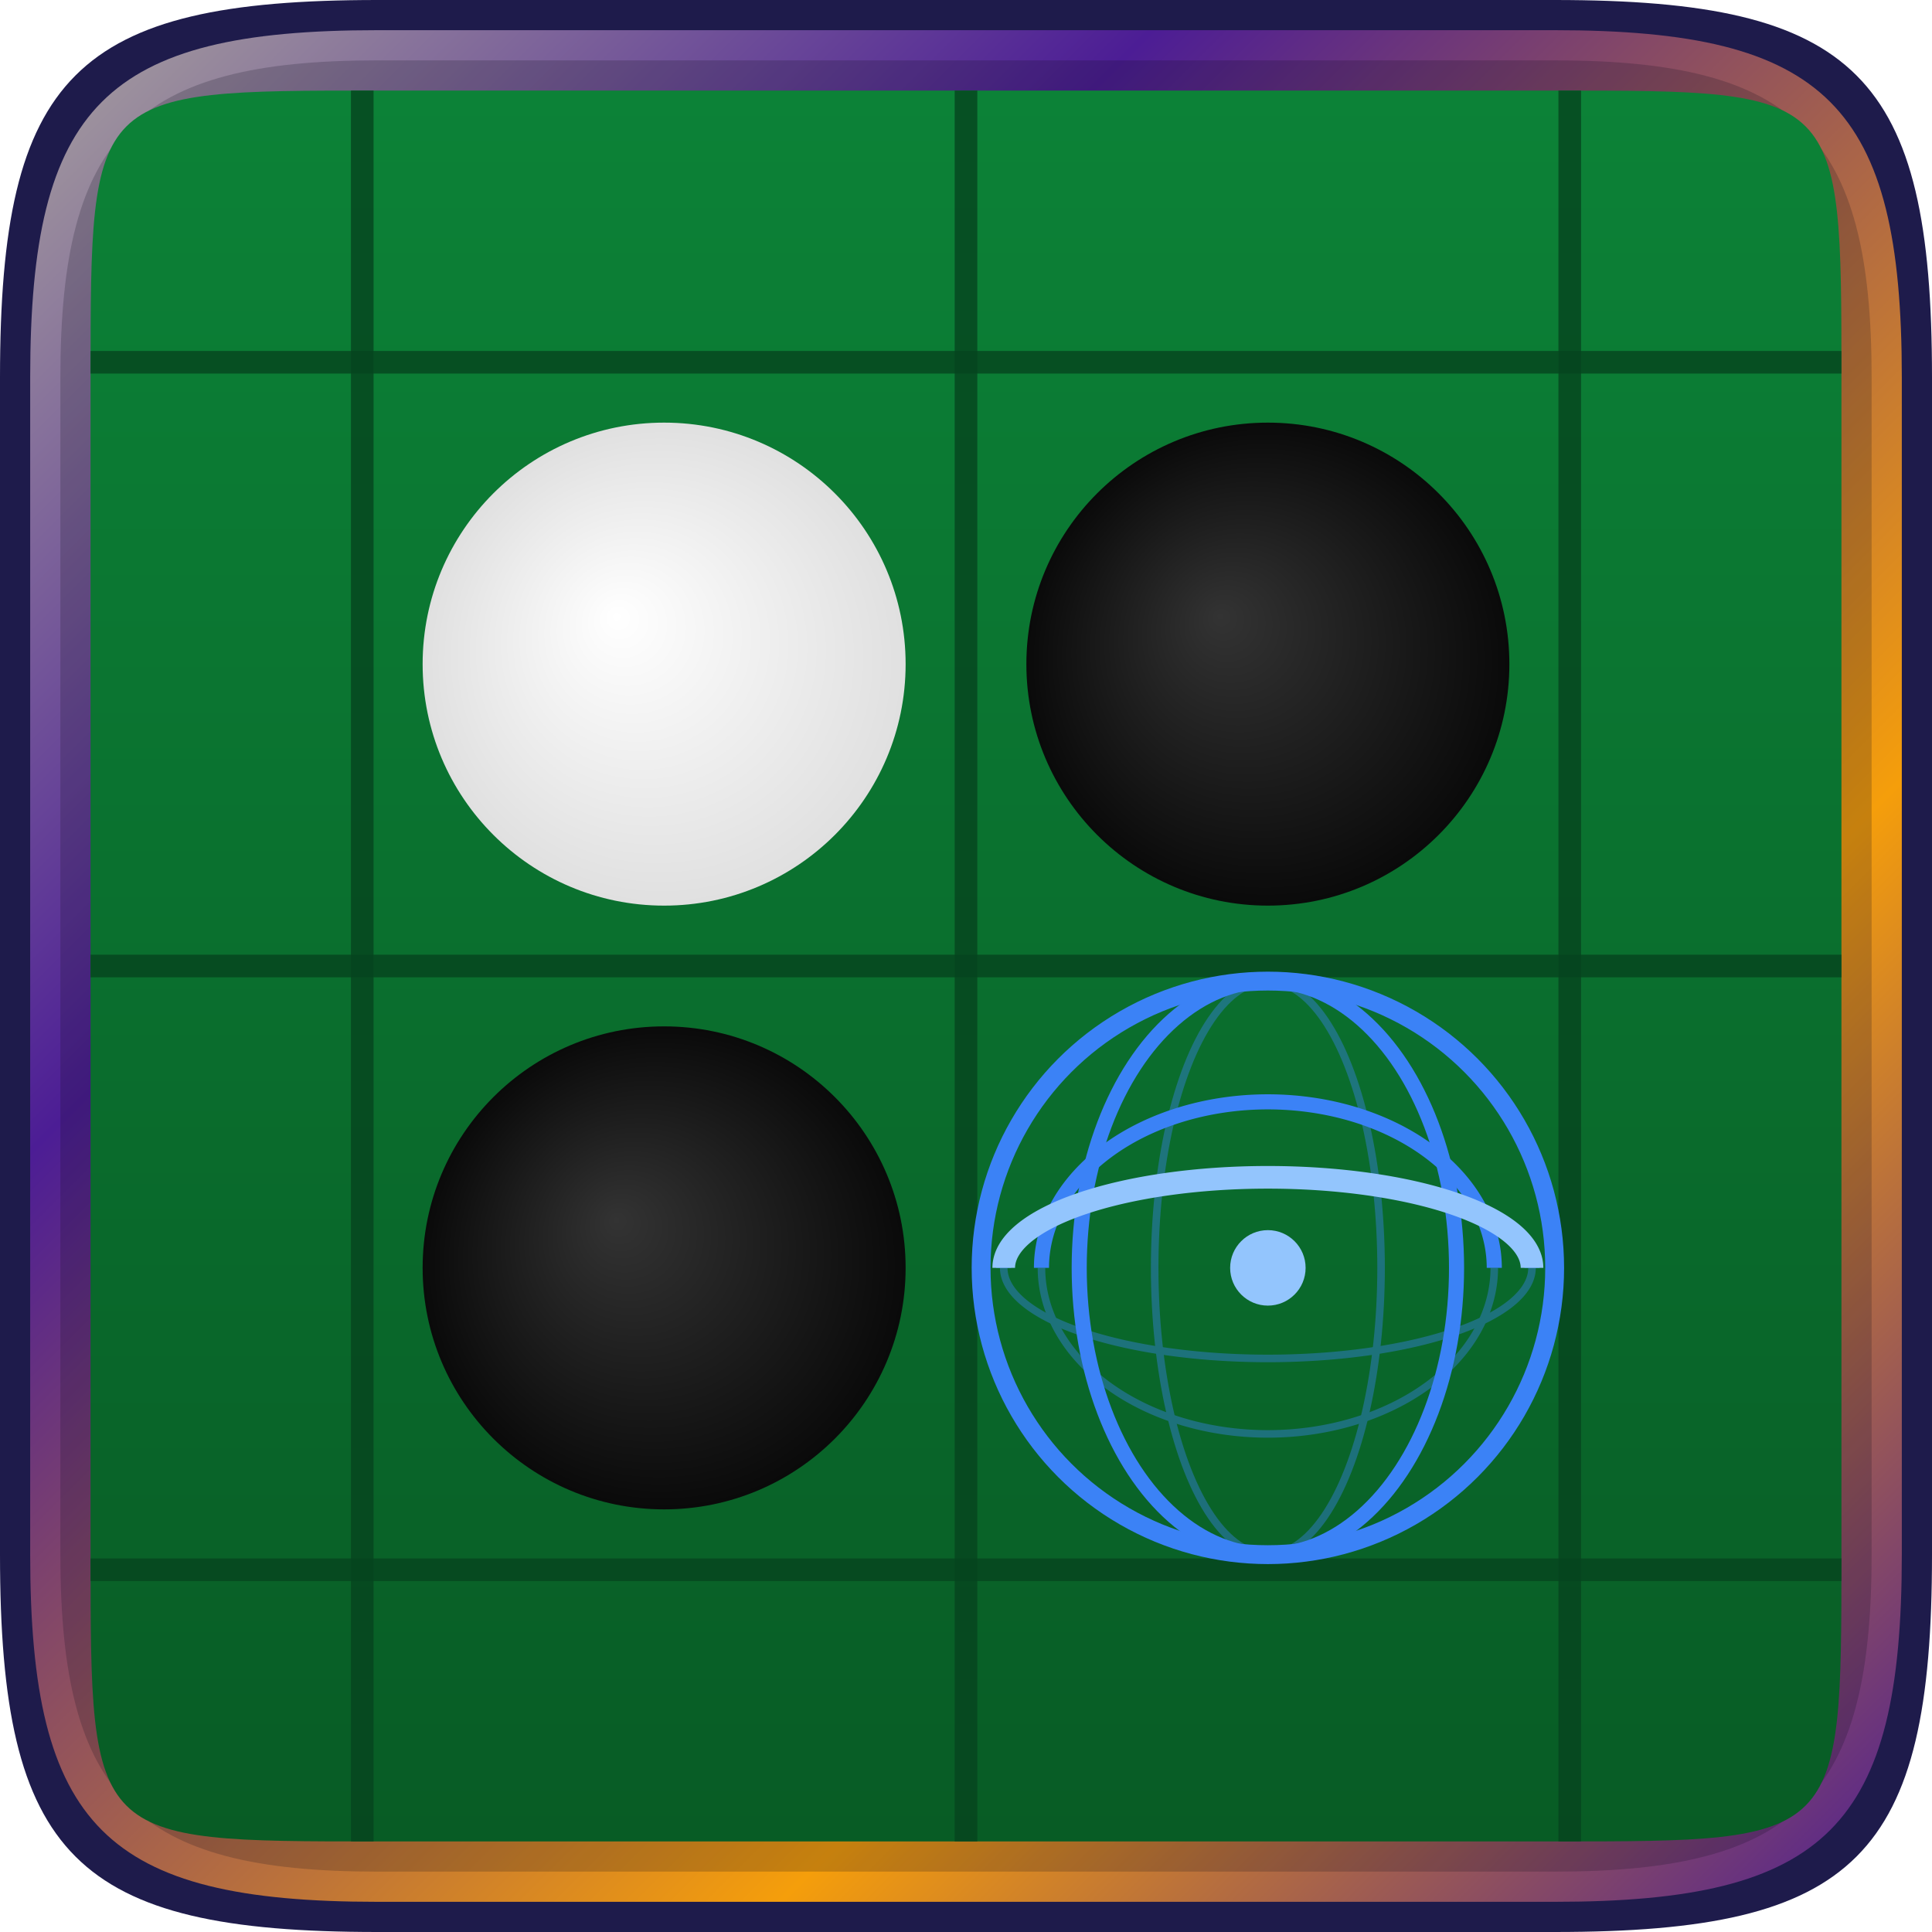 <!-- AI Border Variation: 3D Sphere Hologram -->
<svg width="256" height="256" viewBox="0 0 256 256" xmlns="http://www.w3.org/2000/svg">
  <defs>
    <linearGradient id="bevel_grad" x1="0%" y1="0%" x2="100%" y2="100%"><stop offset="0%" stop-color="#a8a29e"/><stop offset="30%" stop-color="#4c1d95"/><stop offset="70%" stop-color="#f59e0b"/><stop offset="100%" stop-color="#4c1d95"/></linearGradient>
    <linearGradient id="board_grad" x1="50%" y1="0%" x2="50%" y2="100%"><stop offset="0%" stop-color="#0c8237"/><stop offset="100%" stop-color="#085c25"/></linearGradient>
    <radialGradient id="w_disk" cx="50%" cy="50%" r="50%" fx="40%" fy="40%"><stop offset="0%" stop-color="#fff"/><stop offset="100%" stop-color="#e0e0e0"/></radialGradient>
    <radialGradient id="b_disk" cx="50%" cy="50%" r="50%" fx="40%" fy="40%"><stop offset="0%" stop-color="#333"/><stop offset="100%" stop-color="#0a0a0a"/></radialGradient>
    <filter id="shadow" x="-30%" y="-30%" width="160%" height="160%"><feDropShadow dx="3" dy="4" stdDeviation="4" flood-color="#000" flood-opacity="0.3"/></filter>
    <filter id="ai_glow_deep_blue" x="-50%" y="-50%" width="200%" height="200%"><feGaussianBlur in="SourceGraphic" stdDeviation="5"/></filter>
    <clipPath id="clip"><path d="M 50,12 C 12,12 12,12 12,50 L 12,206 C 12,244 12,244 50,244 L 206,244 C 244,244 244,244 244,206 L 244,50 C 244,12 244,12 206,12 Z"/></clipPath>
  </defs>
  <path d="M 50,0 C 10,0 0,10 0,50 L 0,206 C 0,246 10,256 50,256 L 206,256 C 246,256 256,246 256,206 L 256,50 C 256,10 246,0 206,0 Z" fill="#1e1b4b"/>
  <path d="M 50,4 C 14,4 4,14 4,50 L 4,206 C 4,242 14,252 50,252 L 206,252 C 242,252 252,242 252,206 L 252,50 C 252,14 242,4 206,4 Z" fill="url(#bevel_grad)"/>
  <path d="M 50,8 C 18,8 8,18 8,50 L 8,206 C 8,238 18,248 50,248 L 206,248 C 238,248 248,238 248,206 L 248,50 C 248,18 238,8 206,8 Z" fill="#0a0a1a" opacity="0.2"/>
  <g transform="translate(12, 12)">
    <path d="M 38,0 C 0,0 0,0 0,38 L 0,194 C 0,232 0,232 38,232 L 194,232 C 232,232 232,232 232,194 L 232,38 C 232,0 232,0 194,0 Z" fill="url(#board_grad)"/>
    <g clip-path="url(#clip)" transform="translate(-12, -12)" stroke="#06441e" stroke-width="3" stroke-opacity="0.8">
      <line x1="0" y1="128" x2="256" y2="128"/><line x1="0" y1="48" x2="256" y2="48"/><line x1="0" y1="208" x2="256" y2="208"/>
      <line x1="128" y1="0" x2="128" y2="256"/><line x1="48" y1="0" x2="48" y2="256"/><line x1="208" y1="0" x2="208" y2="256"/>
    </g>
    <g filter="url(#shadow)" transform="translate(-12, -12)">
      <circle cx="88" cy="88" r="32" fill="url(#w_disk)"/><circle cx="168" cy="88" r="32" fill="url(#b_disk)"/><circle cx="88" cy="168" r="32" fill="url(#b_disk)"/>
    </g>
    <g transform="translate(156, 156)" filter="url(#ai_glow_deep_blue)" stroke="#3b82f6" fill="none">
        <!-- Back Hemisphere -->
        <g stroke-width="1" opacity="0.4">
            <path d="M -35 0 A 35 12 0 0 0 35 0"/>
            <path d="M -30 0 A 30 22 0 0 0 30 0"/>
            <ellipse cx="0" cy="0" rx="15" ry="38"/>
        </g>
        <!-- Energy Core -->
        <circle cx="0" cy="0" r="5" fill="#93c5fd" stroke="none"/>
        <!-- Front Hemisphere -->
        <g stroke-width="2">
            <path d="M -35 0 A 35 12 0 0 1 35 0"/>
            <path d="M -30 0 A 30 22 0 0 1 30 0"/>
            <ellipse cx="0" cy="0" rx="38" ry="38" stroke-width="2.5"/>
            <ellipse cx="0" cy="0" rx="25" ry="38"/>
        </g>
        <!-- Curved Scanning Line -->
        <path d="M -35 0 A 35 12 0 0 1 35 0" stroke="#93c5fd" stroke-width="3"/>
    </g>
  </g>
</svg>